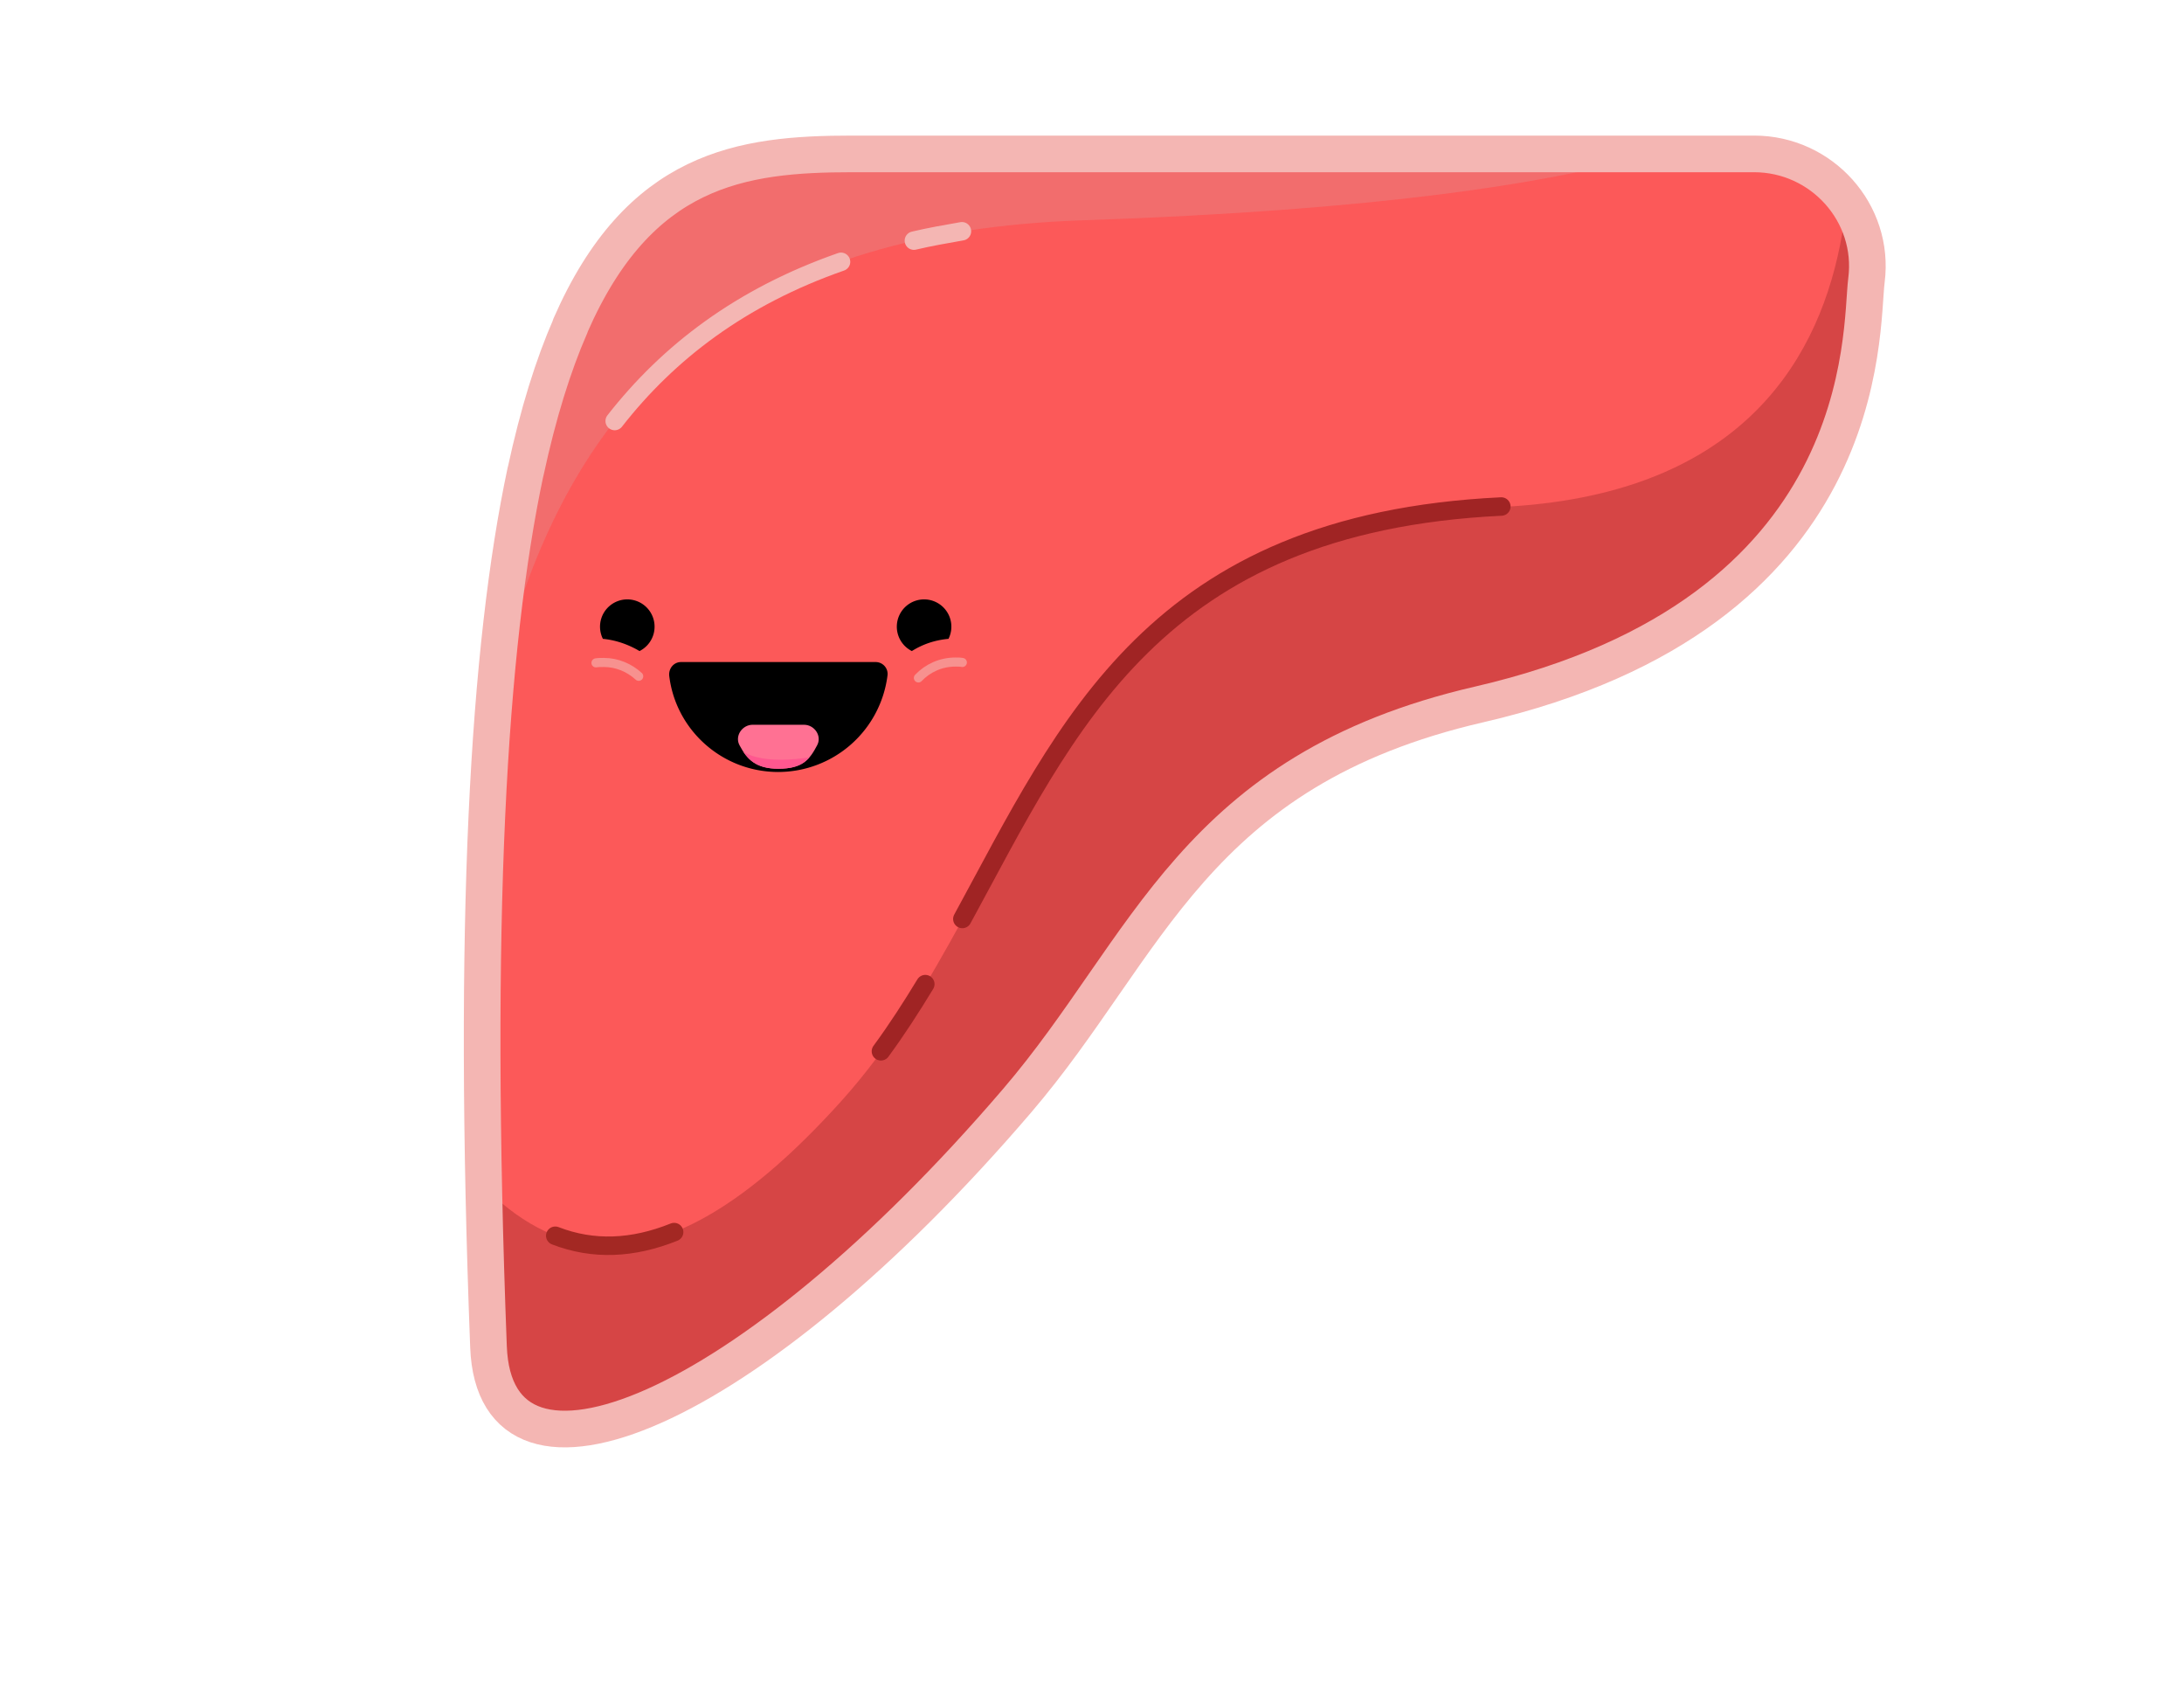<svg xmlns="http://www.w3.org/2000/svg" xmlns:xlink="http://www.w3.org/1999/xlink" width="536.5" height="416.5">
  <g>
  <style>
    .st10,.st3,.st5,.st7{fill:none;stroke:#f4b6b3;stroke-width:4.536;stroke-linecap:round;stroke-miterlimit:10}.st10,.st5,.st7{stroke:#a02424}.st10,.st7{stroke:#f4b6b3;stroke-width:9}.st10{opacity:.6;stroke-width:2.232}
  </style>
  <path d="M209.1 39h220.1c19.5 0 31.9 12.4 27.4 30.9-2.9 12.1 2.2 81.4-94.4 103.8-69.8 16.2-80.6 59.3-112.8 97-65.7 76.9-127.3 102.1-129 60.2C109.7 52.5 155.3 39 209.1 39z" fill="#fc5959"/>
  <defs>
    <path id="SVGID_1_" d="M209.3 37.9h221.6c16.6 0 29.7 14.5 27.6 31-1.6 12.4 2.2 81.7-95.1 104.2-70.3 16.2-81.1 59.5-113.6 97.4-66.1 77.2-128.2 102.4-129.8 60.4-10.8-279.5 35.2-293 89.3-293z"/>
  </defs>
  <clipPath id="SVGID_2_">
    <use xlink:href="#SVGID_1_" overflow="visible"/>
  </clipPath>
  <path d="M87.6 238c32.5 81.1 70.3 86.5 119 32.5s48.7-140.6 162.3-146C482.4 119 450 0 450 0l86.5 64.9-135.2 216.4-238 135.2S-15.2 378.6 1 367.8 87.6 238 87.6 238z" clip-path="url(#SVGID_2_)" fill="#d64545"/>
  <defs>
    <path id="SVGID_3_" d="M130.5 109.9c15.9-67.1 45.9-72.1 78.8-72.1h221.6c16.6 0 29.7 14.5 27.6 31-1.6 12.4 2.2 81.7-95.1 104.2-70.3 16.2-81.1 59.5-113.6 97.4-66.1 77.2-128.2 102.4-129.8 60.4-4.2-109.2.2-177.8 10.5-220.9"/>
  </defs>
  <clipPath id="SVGID_4_">
    <use xlink:href="#SVGID_3_" overflow="visible"/>
  </clipPath>
  <path d="M103.8 297.5c16.2-97.4 0-238 162.3-243.4 146.4-4.9 162.3-27 162.3-27s-259.6-16.2-265-10.8c-5.4 5.4-81.1 32.5-81.1 32.5L71.4 270.4l32.4 27.1z" clip-path="url(#SVGID_4_)" fill="#f26d6d"/>
  <path class="st3" d="M224.5 59.1c3.8-.9 7.8-1.6 11.8-2.3M151 103.4c13.2-16.9 31-30.5 55.6-39.1"/>
  <path d="M136.4 303.5c9.3 3.6 19 3.2 29.2-.9" fill="none" stroke="#a32823" stroke-width="4.54" stroke-linecap="round" stroke-miterlimit="10"/>
  <path class="st5" d="M216.4 258.2c3.9-5.3 7.5-10.9 10.9-16.5M236.4 225.7c25.9-47.5 47.1-97.2 132.4-101.3"/>
  <path d="M215.1 162.6c1.8 0 3.2 1.6 2.9 3.4a27.09 27.09 0 0 1-26.8 23.6c-13.8 0-25.2-10.3-26.8-23.6-.2-1.8 1.1-3.4 2.9-3.4h47.8zM157.1 159.9a6.7 6.7 0 1 0-9-3c3.2.3 6.3 1.4 9 3zM224 159.9c2.7-1.7 5.7-2.7 9-3a6.7 6.7 0 1 0-9 3z"/>
  <path class="st7" d="M129.1 115.9c3.1-14.4 6.8-26.2 11-35.8M140.1 80c16.9-38.7 42-42.2 69.2-42.2h221.6c16.6 0 29.7 14.5 27.6 31-1.6 12.4 2.2 81.7-95.1 104.2-70.3 16.2-81.1 59.5-113.6 97.4-66.1 77.2-128.2 102.4-129.8 60.4-4-104.4-.1-171.7 9.1-215"/>
  <path d="M197.5 178c2.6 0 4.5 2.8 3.2 5.1-1.8 3.4-3.5 5.7-9.5 5.7-5.5 0-7.7-2.3-9.5-5.7-1.3-2.3.6-5.1 3.2-5.1h12.6z" fill="#ff7193"/>
  <g>
    <defs>
      <path id="SVGID_5_" d="M197.5 178c2.6 0 4.5 2.8 3.2 5.1-1.8 3.4-3.5 5.7-9.5 5.7-5.5 0-7.7-2.3-9.5-5.7-1.3-2.3.6-5.1 3.2-5.1h12.6z"/>
    </defs>
    <clipPath id="SVGID_6_">
      <use xlink:href="#SVGID_5_" overflow="visible"/>
    </clipPath>
    <path d="M179.9 174.1s-3.8 0 0 7.7 21.1 3.8 21.1 3.8l-9.6 7.7-15.4-9.6 3.9-9.6z" clip-path="url(#SVGID_6_)" fill="#ff578f"/>
  </g>
  <path class="st10" d="M146.4 162.8c.6-.1 1.3-.1 1.9-.1 3.3 0 6.3 1.3 8.6 3.4M225.6 166.5c2.3-2.4 5.5-3.9 9.1-3.9.6 0 1.2 0 1.7.1"/>
  </g>
</svg>
